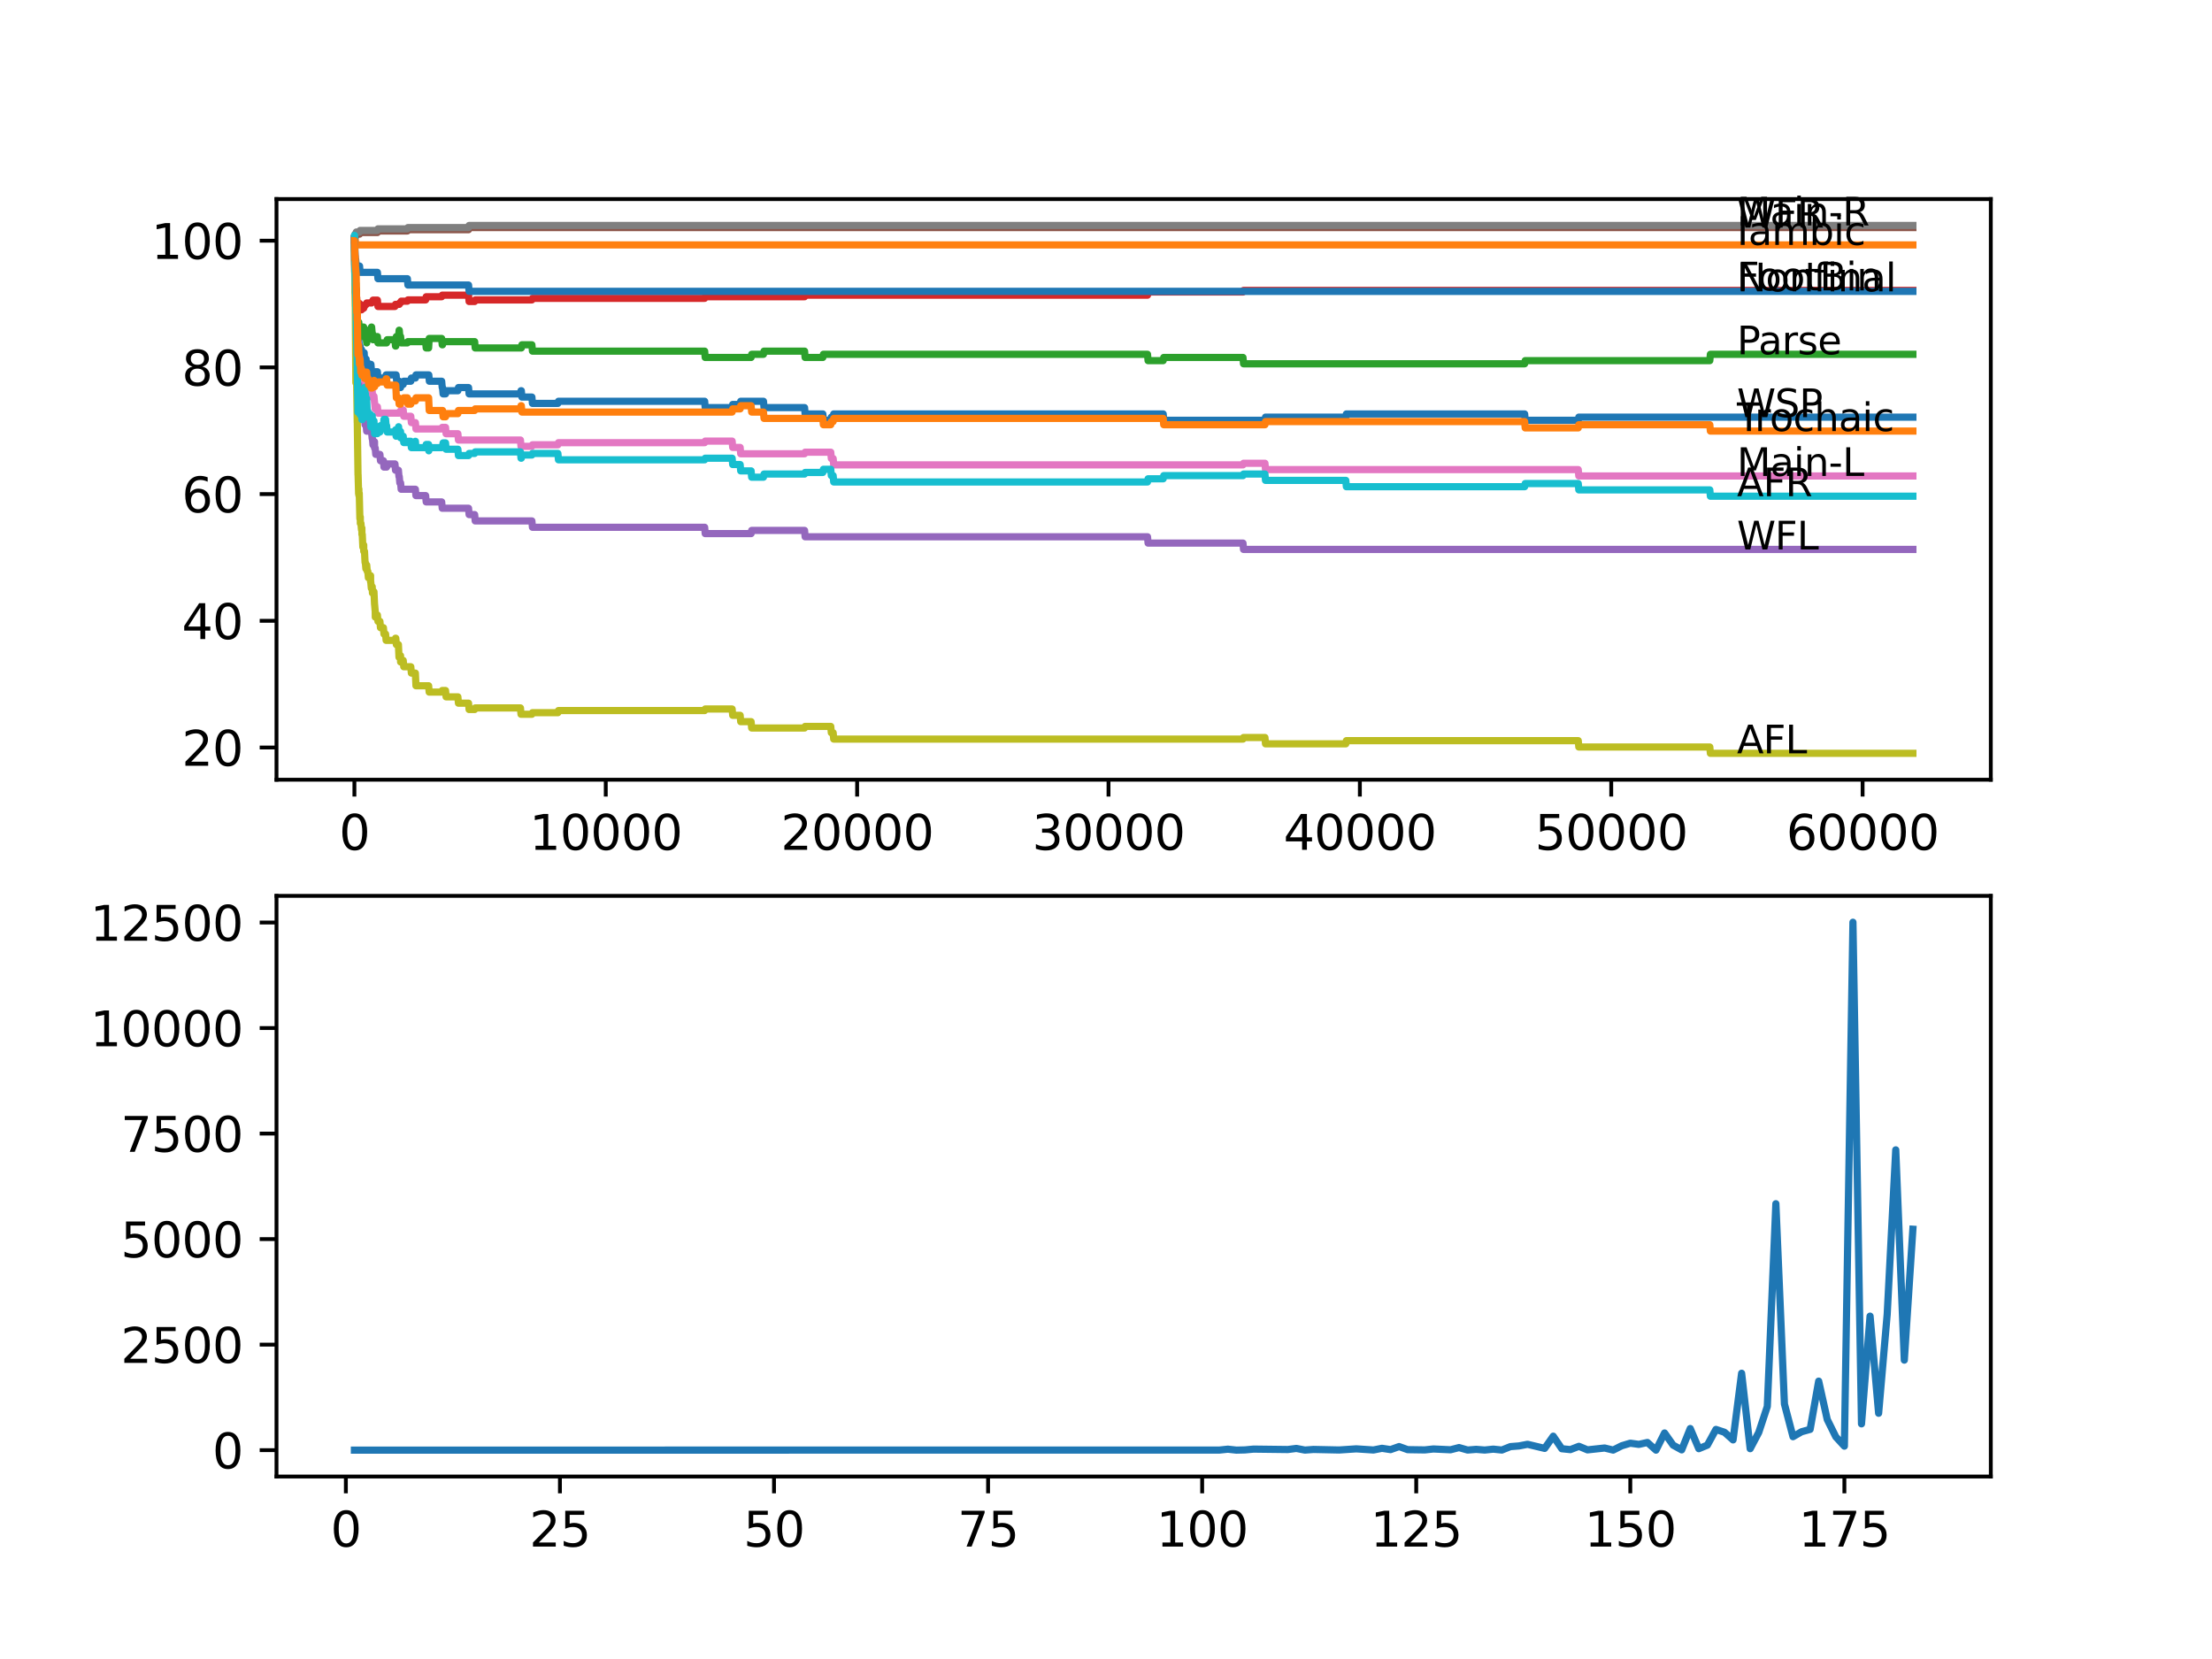 <?xml version="1.0" encoding="utf-8" standalone="no"?>
<!DOCTYPE svg PUBLIC "-//W3C//DTD SVG 1.1//EN"
  "http://www.w3.org/Graphics/SVG/1.1/DTD/svg11.dtd">
<svg xmlns:xlink="http://www.w3.org/1999/xlink" width="460.8pt" height="345.6pt" viewBox="0 0 460.8 345.6" xmlns="http://www.w3.org/2000/svg" version="1.1">
 <defs>
  <style type="text/css">*{stroke-linejoin: round; stroke-linecap: butt}</style>
 </defs>
 <g id="figure_1">
  <g id="patch_1">
   <path d="M 0 345.6 
L 460.8 345.6 
L 460.8 0 
L 0 0 
z
" style="fill: #ffffff"/>
  </g>
  <g id="axes_1">
   <g id="patch_2">
    <path d="M 57.6 162.432 
L 414.72 162.432 
L 414.72 41.472 
L 57.6 41.472 
z
" style="fill: #ffffff"/>
   </g>
   <g id="matplotlib.axis_1">
    <g id="xtick_1">
     <g id="line2d_1">
      <defs>
       <path id="m2f9d6c1539" d="M 0 0 
L 0 3.5 
" style="stroke: #000000; stroke-width: 0.8"/>
      </defs>
      <g>
       <use xlink:href="#m2f9d6c1539" x="73.827" y="162.432" style="stroke: #000000; stroke-width: 0.8"/>
      </g>
     </g>
     <g id="text_1">
      <!-- 0 -->
      <g transform="translate(70.646 177.03)scale(0.1 -0.1)">
       <defs>
        <path id="DejaVuSans-30" d="M 2034 4250 
Q 1547 4250 1301 3770 
Q 1056 3291 1056 2328 
Q 1056 1369 1301 889 
Q 1547 409 2034 409 
Q 2525 409 2770 889 
Q 3016 1369 3016 2328 
Q 3016 3291 2770 3770 
Q 2525 4250 2034 4250 
z
M 2034 4750 
Q 2819 4750 3233 4129 
Q 3647 3509 3647 2328 
Q 3647 1150 3233 529 
Q 2819 -91 2034 -91 
Q 1250 -91 836 529 
Q 422 1150 422 2328 
Q 422 3509 836 4129 
Q 1250 4750 2034 4750 
z
" transform="scale(0.016)"/>
       </defs>
       <use xlink:href="#DejaVuSans-30"/>
      </g>
     </g>
    </g>
    <g id="xtick_2">
     <g id="line2d_2">
      <g>
       <use xlink:href="#m2f9d6c1539" x="126.192" y="162.432" style="stroke: #000000; stroke-width: 0.8"/>
      </g>
     </g>
     <g id="text_2">
      <!-- 10000 -->
      <g transform="translate(110.286 177.03)scale(0.1 -0.1)">
       <defs>
        <path id="DejaVuSans-31" d="M 794 531 
L 1825 531 
L 1825 4091 
L 703 3866 
L 703 4441 
L 1819 4666 
L 2450 4666 
L 2450 531 
L 3481 531 
L 3481 0 
L 794 0 
L 794 531 
z
" transform="scale(0.016)"/>
       </defs>
       <use xlink:href="#DejaVuSans-31"/>
       <use xlink:href="#DejaVuSans-30" x="63.623"/>
       <use xlink:href="#DejaVuSans-30" x="127.246"/>
       <use xlink:href="#DejaVuSans-30" x="190.869"/>
       <use xlink:href="#DejaVuSans-30" x="254.492"/>
      </g>
     </g>
    </g>
    <g id="xtick_3">
     <g id="line2d_3">
      <g>
       <use xlink:href="#m2f9d6c1539" x="178.556" y="162.432" style="stroke: #000000; stroke-width: 0.8"/>
      </g>
     </g>
     <g id="text_3">
      <!-- 20000 -->
      <g transform="translate(162.65 177.03)scale(0.1 -0.1)">
       <defs>
        <path id="DejaVuSans-32" d="M 1228 531 
L 3431 531 
L 3431 0 
L 469 0 
L 469 531 
Q 828 903 1448 1529 
Q 2069 2156 2228 2338 
Q 2531 2678 2651 2914 
Q 2772 3150 2772 3378 
Q 2772 3750 2511 3984 
Q 2250 4219 1831 4219 
Q 1534 4219 1204 4116 
Q 875 4013 500 3803 
L 500 4441 
Q 881 4594 1212 4672 
Q 1544 4750 1819 4750 
Q 2544 4750 2975 4387 
Q 3406 4025 3406 3419 
Q 3406 3131 3298 2873 
Q 3191 2616 2906 2266 
Q 2828 2175 2409 1742 
Q 1991 1309 1228 531 
z
" transform="scale(0.016)"/>
       </defs>
       <use xlink:href="#DejaVuSans-32"/>
       <use xlink:href="#DejaVuSans-30" x="63.623"/>
       <use xlink:href="#DejaVuSans-30" x="127.246"/>
       <use xlink:href="#DejaVuSans-30" x="190.869"/>
       <use xlink:href="#DejaVuSans-30" x="254.492"/>
      </g>
     </g>
    </g>
    <g id="xtick_4">
     <g id="line2d_4">
      <g>
       <use xlink:href="#m2f9d6c1539" x="230.921" y="162.432" style="stroke: #000000; stroke-width: 0.8"/>
      </g>
     </g>
     <g id="text_4">
      <!-- 30000 -->
      <g transform="translate(215.015 177.03)scale(0.1 -0.1)">
       <defs>
        <path id="DejaVuSans-33" d="M 2597 2516 
Q 3050 2419 3304 2112 
Q 3559 1806 3559 1356 
Q 3559 666 3084 287 
Q 2609 -91 1734 -91 
Q 1441 -91 1130 -33 
Q 819 25 488 141 
L 488 750 
Q 750 597 1062 519 
Q 1375 441 1716 441 
Q 2309 441 2620 675 
Q 2931 909 2931 1356 
Q 2931 1769 2642 2001 
Q 2353 2234 1838 2234 
L 1294 2234 
L 1294 2753 
L 1863 2753 
Q 2328 2753 2575 2939 
Q 2822 3125 2822 3475 
Q 2822 3834 2567 4026 
Q 2313 4219 1838 4219 
Q 1578 4219 1281 4162 
Q 984 4106 628 3988 
L 628 4550 
Q 988 4650 1302 4700 
Q 1616 4750 1894 4750 
Q 2613 4750 3031 4423 
Q 3450 4097 3450 3541 
Q 3450 3153 3228 2886 
Q 3006 2619 2597 2516 
z
" transform="scale(0.016)"/>
       </defs>
       <use xlink:href="#DejaVuSans-33"/>
       <use xlink:href="#DejaVuSans-30" x="63.623"/>
       <use xlink:href="#DejaVuSans-30" x="127.246"/>
       <use xlink:href="#DejaVuSans-30" x="190.869"/>
       <use xlink:href="#DejaVuSans-30" x="254.492"/>
      </g>
     </g>
    </g>
    <g id="xtick_5">
     <g id="line2d_5">
      <g>
       <use xlink:href="#m2f9d6c1539" x="283.285" y="162.432" style="stroke: #000000; stroke-width: 0.8"/>
      </g>
     </g>
     <g id="text_5">
      <!-- 40000 -->
      <g transform="translate(267.379 177.03)scale(0.1 -0.1)">
       <defs>
        <path id="DejaVuSans-34" d="M 2419 4116 
L 825 1625 
L 2419 1625 
L 2419 4116 
z
M 2253 4666 
L 3047 4666 
L 3047 1625 
L 3713 1625 
L 3713 1100 
L 3047 1100 
L 3047 0 
L 2419 0 
L 2419 1100 
L 313 1100 
L 313 1709 
L 2253 4666 
z
" transform="scale(0.016)"/>
       </defs>
       <use xlink:href="#DejaVuSans-34"/>
       <use xlink:href="#DejaVuSans-30" x="63.623"/>
       <use xlink:href="#DejaVuSans-30" x="127.246"/>
       <use xlink:href="#DejaVuSans-30" x="190.869"/>
       <use xlink:href="#DejaVuSans-30" x="254.492"/>
      </g>
     </g>
    </g>
    <g id="xtick_6">
     <g id="line2d_6">
      <g>
       <use xlink:href="#m2f9d6c1539" x="335.65" y="162.432" style="stroke: #000000; stroke-width: 0.8"/>
      </g>
     </g>
     <g id="text_6">
      <!-- 50000 -->
      <g transform="translate(319.744 177.03)scale(0.1 -0.1)">
       <defs>
        <path id="DejaVuSans-35" d="M 691 4666 
L 3169 4666 
L 3169 4134 
L 1269 4134 
L 1269 2991 
Q 1406 3038 1543 3061 
Q 1681 3084 1819 3084 
Q 2600 3084 3056 2656 
Q 3513 2228 3513 1497 
Q 3513 744 3044 326 
Q 2575 -91 1722 -91 
Q 1428 -91 1123 -41 
Q 819 9 494 109 
L 494 744 
Q 775 591 1075 516 
Q 1375 441 1709 441 
Q 2250 441 2565 725 
Q 2881 1009 2881 1497 
Q 2881 1984 2565 2268 
Q 2250 2553 1709 2553 
Q 1456 2553 1204 2497 
Q 953 2441 691 2322 
L 691 4666 
z
" transform="scale(0.016)"/>
       </defs>
       <use xlink:href="#DejaVuSans-35"/>
       <use xlink:href="#DejaVuSans-30" x="63.623"/>
       <use xlink:href="#DejaVuSans-30" x="127.246"/>
       <use xlink:href="#DejaVuSans-30" x="190.869"/>
       <use xlink:href="#DejaVuSans-30" x="254.492"/>
      </g>
     </g>
    </g>
    <g id="xtick_7">
     <g id="line2d_7">
      <g>
       <use xlink:href="#m2f9d6c1539" x="388.014" y="162.432" style="stroke: #000000; stroke-width: 0.8"/>
      </g>
     </g>
     <g id="text_7">
      <!-- 60000 -->
      <g transform="translate(372.108 177.03)scale(0.1 -0.1)">
       <defs>
        <path id="DejaVuSans-36" d="M 2113 2584 
Q 1688 2584 1439 2293 
Q 1191 2003 1191 1497 
Q 1191 994 1439 701 
Q 1688 409 2113 409 
Q 2538 409 2786 701 
Q 3034 994 3034 1497 
Q 3034 2003 2786 2293 
Q 2538 2584 2113 2584 
z
M 3366 4563 
L 3366 3988 
Q 3128 4100 2886 4159 
Q 2644 4219 2406 4219 
Q 1781 4219 1451 3797 
Q 1122 3375 1075 2522 
Q 1259 2794 1537 2939 
Q 1816 3084 2150 3084 
Q 2853 3084 3261 2657 
Q 3669 2231 3669 1497 
Q 3669 778 3244 343 
Q 2819 -91 2113 -91 
Q 1303 -91 875 529 
Q 447 1150 447 2328 
Q 447 3434 972 4092 
Q 1497 4750 2381 4750 
Q 2619 4750 2861 4703 
Q 3103 4656 3366 4563 
z
" transform="scale(0.016)"/>
       </defs>
       <use xlink:href="#DejaVuSans-36"/>
       <use xlink:href="#DejaVuSans-30" x="63.623"/>
       <use xlink:href="#DejaVuSans-30" x="127.246"/>
       <use xlink:href="#DejaVuSans-30" x="190.869"/>
       <use xlink:href="#DejaVuSans-30" x="254.492"/>
      </g>
     </g>
    </g>
   </g>
   <g id="matplotlib.axis_2">
    <g id="ytick_1">
     <g id="line2d_8">
      <defs>
       <path id="m71dd522312" d="M 0 0 
L -3.5 0 
" style="stroke: #000000; stroke-width: 0.8"/>
      </defs>
      <g>
       <use xlink:href="#m71dd522312" x="57.6" y="155.724" style="stroke: #000000; stroke-width: 0.8"/>
      </g>
     </g>
     <g id="text_8">
      <!-- 20 -->
      <g transform="translate(37.875 159.523)scale(0.1 -0.1)">
       <use xlink:href="#DejaVuSans-32"/>
       <use xlink:href="#DejaVuSans-30" x="63.623"/>
      </g>
     </g>
    </g>
    <g id="ytick_2">
     <g id="line2d_9">
      <g>
       <use xlink:href="#m71dd522312" x="57.6" y="129.327" style="stroke: #000000; stroke-width: 0.8"/>
      </g>
     </g>
     <g id="text_9">
      <!-- 40 -->
      <g transform="translate(37.875 133.127)scale(0.1 -0.1)">
       <use xlink:href="#DejaVuSans-34"/>
       <use xlink:href="#DejaVuSans-30" x="63.623"/>
      </g>
     </g>
    </g>
    <g id="ytick_3">
     <g id="line2d_10">
      <g>
       <use xlink:href="#m71dd522312" x="57.6" y="102.931" style="stroke: #000000; stroke-width: 0.8"/>
      </g>
     </g>
     <g id="text_10">
      <!-- 60 -->
      <g transform="translate(37.875 106.73)scale(0.1 -0.1)">
       <use xlink:href="#DejaVuSans-36"/>
       <use xlink:href="#DejaVuSans-30" x="63.623"/>
      </g>
     </g>
    </g>
    <g id="ytick_4">
     <g id="line2d_11">
      <g>
       <use xlink:href="#m71dd522312" x="57.6" y="76.534" style="stroke: #000000; stroke-width: 0.8"/>
      </g>
     </g>
     <g id="text_11">
      <!-- 80 -->
      <g transform="translate(37.875 80.334)scale(0.1 -0.1)">
       <defs>
        <path id="DejaVuSans-38" d="M 2034 2216 
Q 1584 2216 1326 1975 
Q 1069 1734 1069 1313 
Q 1069 891 1326 650 
Q 1584 409 2034 409 
Q 2484 409 2743 651 
Q 3003 894 3003 1313 
Q 3003 1734 2745 1975 
Q 2488 2216 2034 2216 
z
M 1403 2484 
Q 997 2584 770 2862 
Q 544 3141 544 3541 
Q 544 4100 942 4425 
Q 1341 4750 2034 4750 
Q 2731 4750 3128 4425 
Q 3525 4100 3525 3541 
Q 3525 3141 3298 2862 
Q 3072 2584 2669 2484 
Q 3125 2378 3379 2068 
Q 3634 1759 3634 1313 
Q 3634 634 3220 271 
Q 2806 -91 2034 -91 
Q 1263 -91 848 271 
Q 434 634 434 1313 
Q 434 1759 690 2068 
Q 947 2378 1403 2484 
z
M 1172 3481 
Q 1172 3119 1398 2916 
Q 1625 2713 2034 2713 
Q 2441 2713 2670 2916 
Q 2900 3119 2900 3481 
Q 2900 3844 2670 4047 
Q 2441 4250 2034 4250 
Q 1625 4250 1398 4047 
Q 1172 3844 1172 3481 
z
" transform="scale(0.016)"/>
       </defs>
       <use xlink:href="#DejaVuSans-38"/>
       <use xlink:href="#DejaVuSans-30" x="63.623"/>
      </g>
     </g>
    </g>
    <g id="ytick_5">
     <g id="line2d_12">
      <g>
       <use xlink:href="#m71dd522312" x="57.6" y="50.138" style="stroke: #000000; stroke-width: 0.8"/>
      </g>
     </g>
     <g id="text_12">
      <!-- 100 -->
      <g transform="translate(31.512 53.937)scale(0.1 -0.1)">
       <use xlink:href="#DejaVuSans-31"/>
       <use xlink:href="#DejaVuSans-30" x="63.623"/>
       <use xlink:href="#DejaVuSans-30" x="127.246"/>
      </g>
     </g>
    </g>
   </g>
   <g id="line2d_13">
    <path d="M 73.833 50.138 
L 73.838 50.138 
L 73.869 49.214 
L 73.901 51.854 
L 73.911 51.854 
L 73.927 51.854 
L 73.932 51.194 
L 73.974 57.353 
L 73.995 56.693 
L 74.006 56.693 
L 74.115 60.872 
L 74.126 59.992 
L 74.147 59.992 
L 74.283 68.351 
L 74.288 67.691 
L 74.314 67.691 
L 74.398 72.091 
L 74.44 71.827 
L 74.445 71.827 
L 74.466 73.147 
L 74.555 72.487 
L 74.681 70.507 
L 74.744 70.507 
L 74.864 73.147 
L 74.89 73.147 
L 75.006 72.157 
L 75.021 72.157 
L 75.137 73.477 
L 75.189 73.477 
L 75.304 72.817 
L 75.309 72.817 
L 75.388 74.137 
L 75.419 73.477 
L 75.859 73.477 
L 75.98 76.116 
L 75.995 76.116 
L 76.116 74.797 
L 76.268 74.797 
L 76.372 76.116 
L 76.378 75.676 
L 76.692 75.676 
L 76.807 76.996 
L 77.137 76.996 
L 77.257 75.896 
L 77.268 75.896 
L 77.383 77.216 
L 77.414 77.216 
L 77.53 78.536 
L 77.54 78.536 
L 77.587 77.876 
L 77.592 79.196 
L 77.645 79.196 
L 77.907 79.196 
L 78.022 78.536 
L 78.038 78.536 
L 78.153 77.876 
L 78.179 77.876 
L 78.294 77.436 
L 78.619 77.436 
L 78.734 78.756 
L 80.321 78.756 
L 80.436 78.096 
L 82.52 78.096 
L 82.635 79.416 
L 83.175 79.416 
L 83.29 80.736 
L 83.442 80.736 
L 83.557 80.076 
L 83.997 80.076 
L 84.112 79.416 
L 85.578 79.416 
L 85.693 78.756 
L 86.536 78.756 
L 86.652 78.096 
L 89.327 78.096 
L 89.443 79.416 
L 92.008 79.416 
L 92.124 80.736 
L 92.192 80.736 
L 92.307 82.056 
L 92.815 82.056 
L 92.93 81.396 
L 95.386 81.396 
L 95.501 80.736 
L 97.606 80.736 
L 97.721 82.056 
L 108.419 82.056 
L 108.535 81.396 
L 108.603 81.396 
L 108.718 82.716 
L 110.802 82.716 
L 110.917 84.035 
L 116.222 84.035 
L 116.337 83.595 
L 146.792 83.595 
L 146.907 84.915 
L 152.516 84.915 
L 152.631 84.255 
L 154.186 84.255 
L 154.301 83.595 
L 159.045 83.595 
L 159.161 84.915 
L 167.607 84.915 
L 167.722 86.235 
L 171.409 86.235 
L 171.524 87.555 
L 173.063 87.555 
L 173.179 86.895 
L 173.561 86.895 
L 173.676 86.235 
L 242.31 86.235 
L 242.425 87.555 
L 263.513 87.555 
L 263.628 86.895 
L 280.358 86.895 
L 280.473 86.235 
L 317.61 86.235 
L 317.726 87.555 
L 328.78 87.555 
L 328.895 86.895 
L 398.487 86.895 
L 398.487 86.895 
" clip-path="url(#p1c33111d87)" style="fill: none; stroke: #1f77b4; stroke-width: 1.5; stroke-linecap: square"/>
   </g>
   <g id="line2d_14">
    <path d="M 73.833 50.138 
L 73.843 49.478 
L 73.854 52.118 
L 73.943 49.698 
L 73.985 49.698 
L 74.1 51.018 
L 398.487 51.018 
L 398.487 51.018 
" clip-path="url(#p1c33111d87)" style="fill: none; stroke: #ff7f0e; stroke-width: 1.5; stroke-linecap: square"/>
   </g>
   <g id="line2d_15">
    <path d="M 73.833 50.138 
L 73.985 60.872 
L 74.063 58.189 
L 74.095 59.904 
L 74.131 59.025 
L 74.236 67.669 
L 74.273 66.35 
L 74.32 69.209 
L 74.335 69.209 
L 74.351 68.109 
L 74.362 70.749 
L 74.435 70.045 
L 74.477 71.761 
L 74.519 68.461 
L 74.54 68.461 
L 74.545 68.461 
L 74.66 67.142 
L 74.744 67.142 
L 74.864 70.441 
L 74.98 69.121 
L 75.021 69.121 
L 75.137 68.131 
L 75.76 68.131 
L 75.859 69.451 
L 75.87 68.791 
L 75.974 68.791 
L 76.09 70.111 
L 76.268 70.111 
L 76.383 71.431 
L 76.393 71.431 
L 76.509 70.111 
L 76.624 70.111 
L 76.744 68.791 
L 77.268 68.791 
L 77.383 68.131 
L 77.414 68.131 
L 77.53 69.451 
L 77.587 69.451 
L 77.702 70.771 
L 77.922 70.771 
L 78.038 70.111 
L 78.619 70.111 
L 78.734 71.431 
L 80.541 71.431 
L 80.656 70.771 
L 82.274 70.771 
L 82.389 72.091 
L 82.452 72.091 
L 82.567 70.111 
L 83.033 70.111 
L 83.148 68.791 
L 83.175 68.791 
L 83.29 70.111 
L 83.452 70.111 
L 83.567 71.431 
L 84.861 71.431 
L 84.976 71.167 
L 88.668 71.167 
L 88.783 72.487 
L 89.291 72.487 
L 89.406 70.507 
L 92.008 70.507 
L 92.124 71.827 
L 92.192 71.827 
L 92.307 71.167 
L 98.879 71.167 
L 98.994 72.487 
L 108.603 72.487 
L 108.718 71.827 
L 110.802 71.827 
L 110.917 73.147 
L 146.792 73.147 
L 146.907 74.467 
L 156.469 74.467 
L 156.584 73.807 
L 159.045 73.807 
L 159.161 73.147 
L 167.607 73.147 
L 167.722 74.467 
L 171.409 74.467 
L 171.524 73.807 
L 239.048 73.807 
L 239.163 75.127 
L 242.31 75.127 
L 242.425 74.467 
L 258.936 74.467 
L 259.051 75.786 
L 317.61 75.786 
L 317.726 75.127 
L 356.187 75.127 
L 356.302 73.807 
L 398.487 73.807 
L 398.487 73.807 
" clip-path="url(#p1c33111d87)" style="fill: none; stroke: #2ca02c; stroke-width: 1.5; stroke-linecap: square"/>
   </g>
   <g id="line2d_16">
    <path d="M 73.833 49.698 
L 73.843 49.698 
L 73.911 56.737 
L 73.974 55.857 
L 73.99 54.977 
L 74.026 58.497 
L 74.042 58.057 
L 74.136 63.908 
L 74.168 63.028 
L 74.252 60.454 
L 74.205 63.204 
L 74.283 62.654 
L 74.299 62.654 
L 74.314 61.994 
L 74.351 65.954 
L 74.388 64.964 
L 74.393 64.964 
L 74.43 64.37 
L 74.435 65.69 
L 74.508 64.656 
L 74.707 64.656 
L 74.838 63.226 
L 74.901 63.226 
L 75.016 64.546 
L 75.309 64.546 
L 75.425 64.216 
L 75.76 64.216 
L 75.875 63.776 
L 75.974 63.776 
L 76.09 63.446 
L 76.268 63.446 
L 76.383 63.116 
L 77.414 63.116 
L 77.53 62.786 
L 77.587 62.786 
L 77.702 62.522 
L 78.619 62.522 
L 78.734 63.842 
L 82.274 63.842 
L 82.389 63.402 
L 83.175 63.402 
L 83.29 63.072 
L 83.452 63.072 
L 83.567 62.742 
L 84.861 62.742 
L 84.976 62.478 
L 88.668 62.478 
L 88.783 61.818 
L 92.008 61.818 
L 92.124 61.488 
L 97.606 61.488 
L 97.721 62.808 
L 98.879 62.808 
L 98.994 62.478 
L 110.802 62.478 
L 110.917 62.148 
L 146.792 62.148 
L 146.907 61.818 
L 167.607 61.818 
L 167.722 61.488 
L 239.048 61.488 
L 239.163 60.828 
L 258.936 60.828 
L 259.051 60.498 
L 398.487 60.498 
L 398.487 60.498 
" clip-path="url(#p1c33111d87)" style="fill: none; stroke: #d62728; stroke-width: 1.5; stroke-linecap: square"/>
   </g>
   <g id="line2d_17">
    <path d="M 73.833 50.138 
L 73.958 53.833 
L 73.969 53.393 
L 74.011 56.693 
L 74.032 56.693 
L 74.168 64.172 
L 74.184 64.172 
L 74.309 68.021 
L 74.314 68.021 
L 74.44 72.597 
L 74.451 72.597 
L 74.561 71.013 
L 74.566 72.333 
L 74.576 72.333 
L 74.697 74.973 
L 74.744 74.973 
L 74.875 80.912 
L 75.027 80.912 
L 75.058 80.582 
L 75.063 81.902 
L 75.121 81.902 
L 75.466 81.902 
L 75.587 84.541 
L 75.77 84.541 
L 75.885 85.861 
L 75.933 85.861 
L 76.053 88.501 
L 76.268 88.501 
L 76.383 89.821 
L 76.624 89.821 
L 76.739 89.161 
L 77.137 89.161 
L 77.236 88.721 
L 77.352 90.041 
L 77.414 90.041 
L 77.53 91.36 
L 77.587 91.36 
L 77.702 92.68 
L 77.922 92.68 
L 78.022 92.02 
L 78.027 93.34 
L 78.163 93.34 
L 78.278 94.66 
L 79.142 94.66 
L 79.258 95.98 
L 79.87 95.98 
L 79.986 97.3 
L 80.541 97.3 
L 80.656 96.64 
L 82.274 96.64 
L 82.389 97.96 
L 82.997 97.96 
L 83.112 99.279 
L 83.175 99.279 
L 83.29 100.599 
L 83.452 100.599 
L 83.567 101.919 
L 86.531 101.919 
L 86.646 103.239 
L 88.668 103.239 
L 88.783 104.559 
L 92.008 104.559 
L 92.124 105.878 
L 97.606 105.878 
L 97.721 107.198 
L 98.879 107.198 
L 98.994 108.518 
L 110.802 108.518 
L 110.917 109.838 
L 146.792 109.838 
L 146.907 111.158 
L 156.469 111.158 
L 156.584 110.498 
L 167.607 110.498 
L 167.722 111.818 
L 239.048 111.818 
L 239.163 113.138 
L 258.936 113.138 
L 259.051 114.457 
L 398.487 114.457 
L 398.487 114.457 
" clip-path="url(#p1c33111d87)" style="fill: none; stroke: #9467bd; stroke-width: 1.5; stroke-linecap: square"/>
   </g>
   <g id="line2d_18">
    <path d="M 73.833 50.138 
L 73.838 50.138 
L 73.964 49.214 
L 74.105 49.214 
L 74.22 48.774 
L 74.901 48.774 
L 75.016 48.444 
L 78.619 48.444 
L 78.734 48.114 
L 84.861 48.114 
L 84.976 47.85 
L 97.606 47.85 
L 97.721 47.41 
L 398.487 47.41 
L 398.487 47.41 
" clip-path="url(#p1c33111d87)" style="fill: none; stroke: #8c564b; stroke-width: 1.5; stroke-linecap: square"/>
   </g>
   <g id="line2d_19">
    <path d="M 73.833 51.458 
L 73.838 51.458 
L 73.979 60.036 
L 74.016 60.036 
L 74.142 64.788 
L 74.147 64.788 
L 74.205 65.404 
L 74.252 64.084 
L 74.383 70.243 
L 74.43 69.319 
L 74.472 71.365 
L 74.555 71.365 
L 74.681 75.324 
L 74.707 75.324 
L 74.833 74.335 
L 74.89 74.335 
L 75.011 76.974 
L 75.027 76.974 
L 75.142 76.644 
L 75.189 76.644 
L 75.304 77.964 
L 75.309 77.964 
L 75.388 77.634 
L 75.393 78.954 
L 75.404 78.954 
L 75.974 78.954 
L 76.09 78.624 
L 76.105 78.624 
L 76.221 79.944 
L 76.268 79.944 
L 76.388 79.174 
L 76.624 79.174 
L 76.739 80.494 
L 77.2 80.494 
L 77.315 81.814 
L 77.414 81.814 
L 77.53 81.484 
L 77.54 81.484 
L 77.587 82.804 
L 77.655 82.54 
L 77.907 82.54 
L 78.022 83.859 
L 78.038 83.859 
L 78.153 85.179 
L 78.179 85.179 
L 78.294 84.739 
L 78.619 84.739 
L 78.734 86.059 
L 83.175 86.059 
L 83.29 85.729 
L 83.452 85.729 
L 83.567 85.399 
L 83.997 85.399 
L 84.112 86.719 
L 85.578 86.719 
L 85.693 88.039 
L 86.536 88.039 
L 86.652 89.359 
L 92.008 89.359 
L 92.124 89.029 
L 92.815 89.029 
L 92.93 90.349 
L 95.386 90.349 
L 95.501 91.668 
L 108.419 91.668 
L 108.535 92.988 
L 110.802 92.988 
L 110.917 92.658 
L 116.222 92.658 
L 116.337 92.218 
L 146.792 92.218 
L 146.907 91.888 
L 152.516 91.888 
L 152.631 93.208 
L 154.186 93.208 
L 154.301 94.528 
L 167.607 94.528 
L 167.722 94.198 
L 173.063 94.198 
L 173.179 95.518 
L 173.561 95.518 
L 173.676 96.838 
L 258.936 96.838 
L 259.051 96.508 
L 263.513 96.508 
L 263.628 97.828 
L 328.78 97.828 
L 328.895 99.147 
L 398.487 99.147 
L 398.487 99.147 
" clip-path="url(#p1c33111d87)" style="fill: none; stroke: #e377c2; stroke-width: 1.5; stroke-linecap: square"/>
   </g>
   <g id="line2d_20">
    <path d="M 73.833 49.698 
L 73.838 49.698 
L 73.964 48.774 
L 74.105 48.774 
L 74.22 48.334 
L 74.901 48.334 
L 75.016 48.004 
L 78.619 48.004 
L 78.734 47.674 
L 84.861 47.674 
L 84.976 47.41 
L 97.606 47.41 
L 97.721 46.97 
L 398.487 46.97 
L 398.487 46.97 
" clip-path="url(#p1c33111d87)" style="fill: none; stroke: #7f7f7f; stroke-width: 1.5; stroke-linecap: square"/>
   </g>
   <g id="line2d_21">
    <path d="M 73.833 51.458 
L 73.838 51.458 
L 73.995 63.776 
L 74.006 63.776 
L 74.011 63.336 
L 74.047 69.275 
L 74.136 79.746 
L 74.189 77.546 
L 74.194 77.546 
L 74.252 75.522 
L 74.205 78.602 
L 74.273 78.162 
L 74.419 88.061 
L 74.43 88.061 
L 74.582 98.905 
L 74.597 98.905 
L 74.707 102.865 
L 74.718 102.535 
L 74.744 102.535 
L 74.76 101.875 
L 74.765 103.195 
L 74.838 102.755 
L 74.969 108.034 
L 75.027 108.034 
L 75.058 107.704 
L 75.063 109.024 
L 75.121 109.024 
L 75.189 109.024 
L 75.304 110.344 
L 75.309 110.344 
L 75.388 110.014 
L 75.393 111.334 
L 75.404 111.334 
L 75.466 111.334 
L 75.587 113.973 
L 75.76 113.973 
L 75.77 113.533 
L 75.775 114.853 
L 75.859 114.853 
L 75.933 114.853 
L 76.048 117.163 
L 76.105 117.163 
L 76.221 118.483 
L 76.268 118.483 
L 76.388 117.713 
L 76.393 117.713 
L 76.509 119.033 
L 76.624 119.033 
L 76.739 120.353 
L 77.137 120.353 
L 77.2 119.913 
L 77.205 121.232 
L 77.236 121.232 
L 77.352 122.552 
L 77.414 122.552 
L 77.53 122.222 
L 77.54 122.222 
L 77.587 123.542 
L 77.655 123.278 
L 77.907 123.278 
L 78.027 125.918 
L 78.038 125.918 
L 78.153 127.238 
L 78.163 127.238 
L 78.179 128.558 
L 78.273 128.118 
L 78.619 128.118 
L 78.734 129.437 
L 79.142 129.437 
L 79.258 130.757 
L 79.87 130.757 
L 79.986 132.077 
L 80.321 132.077 
L 80.436 133.397 
L 82.274 133.397 
L 82.389 132.957 
L 82.452 132.957 
L 82.567 134.277 
L 82.997 134.277 
L 83.117 136.916 
L 83.175 136.916 
L 83.29 136.586 
L 83.442 136.586 
L 83.452 137.906 
L 83.552 137.576 
L 83.997 137.576 
L 84.112 138.896 
L 85.578 138.896 
L 85.693 140.216 
L 86.531 140.216 
L 86.652 142.856 
L 89.291 142.856 
L 89.406 144.175 
L 92.008 144.175 
L 92.124 143.846 
L 92.815 143.846 
L 92.93 145.165 
L 95.386 145.165 
L 95.501 146.485 
L 97.606 146.485 
L 97.721 147.805 
L 98.879 147.805 
L 98.994 147.475 
L 108.419 147.475 
L 108.535 148.795 
L 110.802 148.795 
L 110.917 148.465 
L 116.222 148.465 
L 116.337 148.025 
L 146.792 148.025 
L 146.907 147.695 
L 152.516 147.695 
L 152.631 149.015 
L 154.186 149.015 
L 154.301 150.335 
L 156.469 150.335 
L 156.584 151.655 
L 167.607 151.655 
L 167.722 151.325 
L 173.063 151.325 
L 173.179 152.644 
L 173.561 152.644 
L 173.676 153.964 
L 258.936 153.964 
L 259.051 153.634 
L 263.513 153.634 
L 263.628 154.954 
L 280.358 154.954 
L 280.473 154.294 
L 328.78 154.294 
L 328.895 155.614 
L 356.187 155.614 
L 356.302 156.934 
L 398.487 156.934 
L 398.487 156.934 
" clip-path="url(#p1c33111d87)" style="fill: none; stroke: #bcbd22; stroke-width: 1.5; stroke-linecap: square"/>
   </g>
   <g id="line2d_22">
    <path d="M 73.833 49.698 
L 73.838 49.038 
L 73.896 55.087 
L 73.901 54.757 
L 73.906 54.757 
L 74.021 59.377 
L 73.99 54.537 
L 74.032 58.717 
L 74.042 56.957 
L 74.079 61.268 
L 74.115 60.388 
L 74.267 70.793 
L 74.273 70.793 
L 74.278 70.133 
L 74.351 74.093 
L 74.367 72.773 
L 74.377 72.773 
L 74.529 83.221 
L 74.545 83.221 
L 74.561 85.861 
L 74.602 81.902 
L 74.655 83.221 
L 74.665 83.221 
L 74.707 84.541 
L 74.765 82.232 
L 74.775 83.551 
L 74.812 83.551 
L 74.864 81.792 
L 74.896 84.431 
L 74.901 84.431 
L 75.016 85.751 
L 75.021 85.751 
L 75.032 86.411 
L 75.137 85.091 
L 75.189 85.091 
L 75.304 86.411 
L 75.309 86.411 
L 75.388 86.081 
L 75.393 87.401 
L 75.404 87.401 
L 75.466 87.401 
L 75.587 84.761 
L 75.76 84.761 
L 75.896 82.342 
L 75.933 82.342 
L 75.995 80.692 
L 76.043 82.012 
L 76.105 82.012 
L 76.221 83.331 
L 76.268 83.331 
L 76.372 83.001 
L 76.493 85.641 
L 76.624 85.641 
L 76.692 86.961 
L 76.734 86.301 
L 77.137 86.301 
L 77.236 88.941 
L 77.252 87.621 
L 77.268 87.621 
L 77.383 86.961 
L 77.414 86.961 
L 77.53 86.631 
L 77.54 86.631 
L 77.587 87.951 
L 77.655 87.687 
L 77.907 87.687 
L 78.022 90.327 
L 78.038 89.007 
L 78.132 90.327 
L 78.163 90.327 
L 78.179 89.007 
L 78.273 90.327 
L 78.619 90.327 
L 78.734 89.997 
L 79.142 89.997 
L 79.258 88.677 
L 79.87 88.677 
L 79.986 87.357 
L 80.321 87.357 
L 80.436 88.677 
L 80.541 88.677 
L 80.656 89.997 
L 82.274 89.997 
L 82.389 89.557 
L 82.452 89.557 
L 82.52 90.876 
L 82.562 90.217 
L 82.997 90.217 
L 83.033 88.897 
L 83.106 90.217 
L 83.175 90.217 
L 83.29 89.887 
L 83.442 89.887 
L 83.452 91.206 
L 83.552 90.876 
L 83.997 90.876 
L 84.112 92.196 
L 84.861 92.196 
L 84.976 91.932 
L 85.578 91.932 
L 85.693 93.252 
L 86.531 93.252 
L 86.536 91.932 
L 86.641 93.252 
L 88.668 93.252 
L 88.783 92.592 
L 89.291 92.592 
L 89.327 93.912 
L 89.401 93.252 
L 92.008 93.252 
L 92.124 92.922 
L 92.192 92.922 
L 92.307 92.262 
L 92.815 92.262 
L 92.93 93.582 
L 95.386 93.582 
L 95.501 94.902 
L 97.606 94.902 
L 97.721 94.462 
L 98.879 94.462 
L 98.994 94.132 
L 108.419 94.132 
L 108.535 95.452 
L 108.603 95.452 
L 108.718 94.792 
L 110.802 94.792 
L 110.917 94.462 
L 116.222 94.462 
L 116.337 95.782 
L 146.792 95.782 
L 146.907 95.452 
L 152.516 95.452 
L 152.631 96.772 
L 154.186 96.772 
L 154.301 98.092 
L 156.469 98.092 
L 156.584 99.411 
L 159.045 99.411 
L 159.161 98.751 
L 167.607 98.751 
L 167.722 98.421 
L 171.409 98.421 
L 171.524 97.762 
L 173.063 97.762 
L 173.179 99.081 
L 173.561 99.081 
L 173.676 100.401 
L 239.048 100.401 
L 239.163 99.741 
L 242.31 99.741 
L 242.425 99.081 
L 258.936 99.081 
L 259.051 98.751 
L 263.513 98.751 
L 263.628 100.071 
L 280.358 100.071 
L 280.473 101.391 
L 317.61 101.391 
L 317.726 100.731 
L 328.78 100.731 
L 328.895 102.051 
L 356.187 102.051 
L 356.302 103.371 
L 398.487 103.371 
L 398.487 103.371 
" clip-path="url(#p1c33111d87)" style="fill: none; stroke: #17becf; stroke-width: 1.5; stroke-linecap: square"/>
   </g>
   <g id="line2d_23">
    <path d="M 73.833 50.138 
L 73.838 50.138 
L 73.964 54.097 
L 74.105 54.097 
L 74.22 55.417 
L 74.901 55.417 
L 75.016 56.737 
L 78.619 56.737 
L 78.734 58.057 
L 84.861 58.057 
L 84.976 59.377 
L 97.606 59.377 
L 97.721 60.696 
L 398.487 60.696 
L 398.487 60.696 
" clip-path="url(#p1c33111d87)" style="fill: none; stroke: #1f77b4; stroke-width: 1.5; stroke-linecap: square"/>
   </g>
   <g id="line2d_24">
    <path d="M 73.833 50.138 
L 73.848 50.138 
L 73.969 54.097 
L 74 53.437 
L 74.058 55.637 
L 74.063 55.637 
L 74.068 55.637 
L 74.184 56.957 
L 74.194 56.957 
L 74.314 65.096 
L 74.33 64.436 
L 74.335 64.436 
L 74.383 62.676 
L 74.403 66.636 
L 74.419 66.636 
L 74.43 66.636 
L 74.445 65.316 
L 74.513 71.255 
L 74.555 73.895 
L 74.629 73.235 
L 74.634 73.235 
L 74.707 71.915 
L 74.744 73.235 
L 74.765 73.235 
L 74.885 75.874 
L 74.89 75.874 
L 75.006 74.885 
L 75.021 74.885 
L 75.142 77.524 
L 75.189 77.524 
L 75.304 76.864 
L 75.309 76.864 
L 75.388 78.184 
L 75.419 77.524 
L 75.859 77.524 
L 75.974 78.844 
L 75.995 78.844 
L 76.116 77.524 
L 76.393 77.524 
L 76.509 78.844 
L 76.692 78.844 
L 76.807 80.164 
L 77.2 80.164 
L 77.268 79.504 
L 77.273 80.824 
L 77.304 80.824 
L 77.54 80.824 
L 77.655 79.9 
L 77.907 79.9 
L 77.922 79.24 
L 77.928 80.56 
L 78.011 80.56 
L 78.038 80.56 
L 78.153 79.9 
L 78.619 79.9 
L 78.734 79.57 
L 80.321 79.57 
L 80.436 78.91 
L 80.541 78.91 
L 80.656 80.23 
L 82.452 80.23 
L 82.572 82.869 
L 83.033 82.869 
L 83.148 84.189 
L 83.442 84.189 
L 83.557 83.529 
L 83.997 83.529 
L 84.112 82.869 
L 84.861 82.869 
L 84.976 84.189 
L 85.578 84.189 
L 85.693 83.529 
L 86.536 83.529 
L 86.652 82.869 
L 89.291 82.869 
L 89.411 85.509 
L 92.192 85.509 
L 92.307 86.829 
L 92.815 86.829 
L 92.93 86.169 
L 95.386 86.169 
L 95.501 85.509 
L 98.879 85.509 
L 98.994 85.179 
L 108.419 85.179 
L 108.535 84.519 
L 108.603 84.519 
L 108.718 85.839 
L 152.516 85.839 
L 152.631 85.179 
L 154.186 85.179 
L 154.301 84.519 
L 156.469 84.519 
L 156.584 85.839 
L 159.045 85.839 
L 159.161 87.159 
L 171.409 87.159 
L 171.524 88.479 
L 173.063 88.479 
L 173.179 87.819 
L 173.561 87.819 
L 173.676 87.159 
L 242.31 87.159 
L 242.425 88.479 
L 263.513 88.479 
L 263.628 87.819 
L 317.61 87.819 
L 317.726 89.139 
L 328.78 89.139 
L 328.895 88.479 
L 356.187 88.479 
L 356.302 89.799 
L 398.487 89.799 
L 398.487 89.799 
" clip-path="url(#p1c33111d87)" style="fill: none; stroke: #ff7f0e; stroke-width: 1.5; stroke-linecap: square"/>
   </g>
   <g id="patch_3">
    <path d="M 57.6 162.432 
L 57.6 41.472 
" style="fill: none; stroke: #000000; stroke-width: 0.8; stroke-linejoin: miter; stroke-linecap: square"/>
   </g>
   <g id="patch_4">
    <path d="M 414.72 162.432 
L 414.72 41.472 
" style="fill: none; stroke: #000000; stroke-width: 0.8; stroke-linejoin: miter; stroke-linecap: square"/>
   </g>
   <g id="patch_5">
    <path d="M 57.6 162.432 
L 414.72 162.432 
" style="fill: none; stroke: #000000; stroke-width: 0.8; stroke-linejoin: miter; stroke-linecap: square"/>
   </g>
   <g id="patch_6">
    <path d="M 57.6 41.472 
L 414.72 41.472 
" style="fill: none; stroke: #000000; stroke-width: 0.8; stroke-linejoin: miter; stroke-linecap: square"/>
   </g>
   <g id="text_13">
    <!-- WSP -->
    <g transform="translate(361.832 86.895)scale(0.08 -0.08)">
     <defs>
      <path id="DejaVuSans-57" d="M 213 4666 
L 850 4666 
L 1831 722 
L 2809 4666 
L 3519 4666 
L 4500 722 
L 5478 4666 
L 6119 4666 
L 4947 0 
L 4153 0 
L 3169 4050 
L 2175 0 
L 1381 0 
L 213 4666 
z
" transform="scale(0.016)"/>
      <path id="DejaVuSans-53" d="M 3425 4513 
L 3425 3897 
Q 3066 4069 2747 4153 
Q 2428 4238 2131 4238 
Q 1616 4238 1336 4038 
Q 1056 3838 1056 3469 
Q 1056 3159 1242 3001 
Q 1428 2844 1947 2747 
L 2328 2669 
Q 3034 2534 3370 2195 
Q 3706 1856 3706 1288 
Q 3706 609 3251 259 
Q 2797 -91 1919 -91 
Q 1588 -91 1214 -16 
Q 841 59 441 206 
L 441 856 
Q 825 641 1194 531 
Q 1563 422 1919 422 
Q 2459 422 2753 634 
Q 3047 847 3047 1241 
Q 3047 1584 2836 1778 
Q 2625 1972 2144 2069 
L 1759 2144 
Q 1053 2284 737 2584 
Q 422 2884 422 3419 
Q 422 4038 858 4394 
Q 1294 4750 2059 4750 
Q 2388 4750 2728 4690 
Q 3069 4631 3425 4513 
z
" transform="scale(0.016)"/>
      <path id="DejaVuSans-50" d="M 1259 4147 
L 1259 2394 
L 2053 2394 
Q 2494 2394 2734 2622 
Q 2975 2850 2975 3272 
Q 2975 3691 2734 3919 
Q 2494 4147 2053 4147 
L 1259 4147 
z
M 628 4666 
L 2053 4666 
Q 2838 4666 3239 4311 
Q 3641 3956 3641 3272 
Q 3641 2581 3239 2228 
Q 2838 1875 2053 1875 
L 1259 1875 
L 1259 0 
L 628 0 
L 628 4666 
z
" transform="scale(0.016)"/>
     </defs>
     <use xlink:href="#DejaVuSans-57"/>
     <use xlink:href="#DejaVuSans-53" x="98.877"/>
     <use xlink:href="#DejaVuSans-50" x="162.354"/>
    </g>
   </g>
   <g id="text_14">
    <!-- Iambic -->
    <g transform="translate(361.832 51.018)scale(0.08 -0.08)">
     <defs>
      <path id="DejaVuSans-49" d="M 628 4666 
L 1259 4666 
L 1259 0 
L 628 0 
L 628 4666 
z
" transform="scale(0.016)"/>
      <path id="DejaVuSans-61" d="M 2194 1759 
Q 1497 1759 1228 1600 
Q 959 1441 959 1056 
Q 959 750 1161 570 
Q 1363 391 1709 391 
Q 2188 391 2477 730 
Q 2766 1069 2766 1631 
L 2766 1759 
L 2194 1759 
z
M 3341 1997 
L 3341 0 
L 2766 0 
L 2766 531 
Q 2569 213 2275 61 
Q 1981 -91 1556 -91 
Q 1019 -91 701 211 
Q 384 513 384 1019 
Q 384 1609 779 1909 
Q 1175 2209 1959 2209 
L 2766 2209 
L 2766 2266 
Q 2766 2663 2505 2880 
Q 2244 3097 1772 3097 
Q 1472 3097 1187 3025 
Q 903 2953 641 2809 
L 641 3341 
Q 956 3463 1253 3523 
Q 1550 3584 1831 3584 
Q 2591 3584 2966 3190 
Q 3341 2797 3341 1997 
z
" transform="scale(0.016)"/>
      <path id="DejaVuSans-6d" d="M 3328 2828 
Q 3544 3216 3844 3400 
Q 4144 3584 4550 3584 
Q 5097 3584 5394 3201 
Q 5691 2819 5691 2113 
L 5691 0 
L 5113 0 
L 5113 2094 
Q 5113 2597 4934 2840 
Q 4756 3084 4391 3084 
Q 3944 3084 3684 2787 
Q 3425 2491 3425 1978 
L 3425 0 
L 2847 0 
L 2847 2094 
Q 2847 2600 2669 2842 
Q 2491 3084 2119 3084 
Q 1678 3084 1418 2786 
Q 1159 2488 1159 1978 
L 1159 0 
L 581 0 
L 581 3500 
L 1159 3500 
L 1159 2956 
Q 1356 3278 1631 3431 
Q 1906 3584 2284 3584 
Q 2666 3584 2933 3390 
Q 3200 3197 3328 2828 
z
" transform="scale(0.016)"/>
      <path id="DejaVuSans-62" d="M 3116 1747 
Q 3116 2381 2855 2742 
Q 2594 3103 2138 3103 
Q 1681 3103 1420 2742 
Q 1159 2381 1159 1747 
Q 1159 1113 1420 752 
Q 1681 391 2138 391 
Q 2594 391 2855 752 
Q 3116 1113 3116 1747 
z
M 1159 2969 
Q 1341 3281 1617 3432 
Q 1894 3584 2278 3584 
Q 2916 3584 3314 3078 
Q 3713 2572 3713 1747 
Q 3713 922 3314 415 
Q 2916 -91 2278 -91 
Q 1894 -91 1617 61 
Q 1341 213 1159 525 
L 1159 0 
L 581 0 
L 581 4863 
L 1159 4863 
L 1159 2969 
z
" transform="scale(0.016)"/>
      <path id="DejaVuSans-69" d="M 603 3500 
L 1178 3500 
L 1178 0 
L 603 0 
L 603 3500 
z
M 603 4863 
L 1178 4863 
L 1178 4134 
L 603 4134 
L 603 4863 
z
" transform="scale(0.016)"/>
      <path id="DejaVuSans-63" d="M 3122 3366 
L 3122 2828 
Q 2878 2963 2633 3030 
Q 2388 3097 2138 3097 
Q 1578 3097 1268 2742 
Q 959 2388 959 1747 
Q 959 1106 1268 751 
Q 1578 397 2138 397 
Q 2388 397 2633 464 
Q 2878 531 3122 666 
L 3122 134 
Q 2881 22 2623 -34 
Q 2366 -91 2075 -91 
Q 1284 -91 818 406 
Q 353 903 353 1747 
Q 353 2603 823 3093 
Q 1294 3584 2113 3584 
Q 2378 3584 2631 3529 
Q 2884 3475 3122 3366 
z
" transform="scale(0.016)"/>
     </defs>
     <use xlink:href="#DejaVuSans-49"/>
     <use xlink:href="#DejaVuSans-61" x="29.492"/>
     <use xlink:href="#DejaVuSans-6d" x="90.771"/>
     <use xlink:href="#DejaVuSans-62" x="188.184"/>
     <use xlink:href="#DejaVuSans-69" x="251.66"/>
     <use xlink:href="#DejaVuSans-63" x="279.443"/>
    </g>
   </g>
   <g id="text_15">
    <!-- Parse -->
    <g transform="translate(361.832 73.807)scale(0.08 -0.08)">
     <defs>
      <path id="DejaVuSans-72" d="M 2631 2963 
Q 2534 3019 2420 3045 
Q 2306 3072 2169 3072 
Q 1681 3072 1420 2755 
Q 1159 2438 1159 1844 
L 1159 0 
L 581 0 
L 581 3500 
L 1159 3500 
L 1159 2956 
Q 1341 3275 1631 3429 
Q 1922 3584 2338 3584 
Q 2397 3584 2469 3576 
Q 2541 3569 2628 3553 
L 2631 2963 
z
" transform="scale(0.016)"/>
      <path id="DejaVuSans-73" d="M 2834 3397 
L 2834 2853 
Q 2591 2978 2328 3040 
Q 2066 3103 1784 3103 
Q 1356 3103 1142 2972 
Q 928 2841 928 2578 
Q 928 2378 1081 2264 
Q 1234 2150 1697 2047 
L 1894 2003 
Q 2506 1872 2764 1633 
Q 3022 1394 3022 966 
Q 3022 478 2636 193 
Q 2250 -91 1575 -91 
Q 1294 -91 989 -36 
Q 684 19 347 128 
L 347 722 
Q 666 556 975 473 
Q 1284 391 1588 391 
Q 1994 391 2212 530 
Q 2431 669 2431 922 
Q 2431 1156 2273 1281 
Q 2116 1406 1581 1522 
L 1381 1569 
Q 847 1681 609 1914 
Q 372 2147 372 2553 
Q 372 3047 722 3315 
Q 1072 3584 1716 3584 
Q 2034 3584 2315 3537 
Q 2597 3491 2834 3397 
z
" transform="scale(0.016)"/>
      <path id="DejaVuSans-65" d="M 3597 1894 
L 3597 1613 
L 953 1613 
Q 991 1019 1311 708 
Q 1631 397 2203 397 
Q 2534 397 2845 478 
Q 3156 559 3463 722 
L 3463 178 
Q 3153 47 2828 -22 
Q 2503 -91 2169 -91 
Q 1331 -91 842 396 
Q 353 884 353 1716 
Q 353 2575 817 3079 
Q 1281 3584 2069 3584 
Q 2775 3584 3186 3129 
Q 3597 2675 3597 1894 
z
M 3022 2063 
Q 3016 2534 2758 2815 
Q 2500 3097 2075 3097 
Q 1594 3097 1305 2825 
Q 1016 2553 972 2059 
L 3022 2063 
z
" transform="scale(0.016)"/>
     </defs>
     <use xlink:href="#DejaVuSans-50"/>
     <use xlink:href="#DejaVuSans-61" x="55.803"/>
     <use xlink:href="#DejaVuSans-72" x="117.082"/>
     <use xlink:href="#DejaVuSans-73" x="158.195"/>
     <use xlink:href="#DejaVuSans-65" x="210.295"/>
    </g>
   </g>
   <g id="text_16">
    <!-- FootBin -->
    <g transform="translate(361.832 60.498)scale(0.08 -0.08)">
     <defs>
      <path id="DejaVuSans-46" d="M 628 4666 
L 3309 4666 
L 3309 4134 
L 1259 4134 
L 1259 2759 
L 3109 2759 
L 3109 2228 
L 1259 2228 
L 1259 0 
L 628 0 
L 628 4666 
z
" transform="scale(0.016)"/>
      <path id="DejaVuSans-6f" d="M 1959 3097 
Q 1497 3097 1228 2736 
Q 959 2375 959 1747 
Q 959 1119 1226 758 
Q 1494 397 1959 397 
Q 2419 397 2687 759 
Q 2956 1122 2956 1747 
Q 2956 2369 2687 2733 
Q 2419 3097 1959 3097 
z
M 1959 3584 
Q 2709 3584 3137 3096 
Q 3566 2609 3566 1747 
Q 3566 888 3137 398 
Q 2709 -91 1959 -91 
Q 1206 -91 779 398 
Q 353 888 353 1747 
Q 353 2609 779 3096 
Q 1206 3584 1959 3584 
z
" transform="scale(0.016)"/>
      <path id="DejaVuSans-74" d="M 1172 4494 
L 1172 3500 
L 2356 3500 
L 2356 3053 
L 1172 3053 
L 1172 1153 
Q 1172 725 1289 603 
Q 1406 481 1766 481 
L 2356 481 
L 2356 0 
L 1766 0 
Q 1100 0 847 248 
Q 594 497 594 1153 
L 594 3053 
L 172 3053 
L 172 3500 
L 594 3500 
L 594 4494 
L 1172 4494 
z
" transform="scale(0.016)"/>
      <path id="DejaVuSans-42" d="M 1259 2228 
L 1259 519 
L 2272 519 
Q 2781 519 3026 730 
Q 3272 941 3272 1375 
Q 3272 1813 3026 2020 
Q 2781 2228 2272 2228 
L 1259 2228 
z
M 1259 4147 
L 1259 2741 
L 2194 2741 
Q 2656 2741 2882 2914 
Q 3109 3088 3109 3444 
Q 3109 3797 2882 3972 
Q 2656 4147 2194 4147 
L 1259 4147 
z
M 628 4666 
L 2241 4666 
Q 2963 4666 3353 4366 
Q 3744 4066 3744 3513 
Q 3744 3084 3544 2831 
Q 3344 2578 2956 2516 
Q 3422 2416 3680 2098 
Q 3938 1781 3938 1306 
Q 3938 681 3513 340 
Q 3088 0 2303 0 
L 628 0 
L 628 4666 
z
" transform="scale(0.016)"/>
      <path id="DejaVuSans-6e" d="M 3513 2113 
L 3513 0 
L 2938 0 
L 2938 2094 
Q 2938 2591 2744 2837 
Q 2550 3084 2163 3084 
Q 1697 3084 1428 2787 
Q 1159 2491 1159 1978 
L 1159 0 
L 581 0 
L 581 3500 
L 1159 3500 
L 1159 2956 
Q 1366 3272 1645 3428 
Q 1925 3584 2291 3584 
Q 2894 3584 3203 3211 
Q 3513 2838 3513 2113 
z
" transform="scale(0.016)"/>
     </defs>
     <use xlink:href="#DejaVuSans-46"/>
     <use xlink:href="#DejaVuSans-6f" x="53.895"/>
     <use xlink:href="#DejaVuSans-6f" x="115.076"/>
     <use xlink:href="#DejaVuSans-74" x="176.258"/>
     <use xlink:href="#DejaVuSans-42" x="215.467"/>
     <use xlink:href="#DejaVuSans-69" x="284.07"/>
     <use xlink:href="#DejaVuSans-6e" x="311.854"/>
    </g>
   </g>
   <g id="text_17">
    <!-- WFL -->
    <g transform="translate(361.832 114.457)scale(0.08 -0.08)">
     <defs>
      <path id="DejaVuSans-4c" d="M 628 4666 
L 1259 4666 
L 1259 531 
L 3531 531 
L 3531 0 
L 628 0 
L 628 4666 
z
" transform="scale(0.016)"/>
     </defs>
     <use xlink:href="#DejaVuSans-57"/>
     <use xlink:href="#DejaVuSans-46" x="98.877"/>
     <use xlink:href="#DejaVuSans-4c" x="156.396"/>
    </g>
   </g>
   <g id="text_18">
    <!-- WFR -->
    <g transform="translate(361.832 47.41)scale(0.08 -0.08)">
     <defs>
      <path id="DejaVuSans-52" d="M 2841 2188 
Q 3044 2119 3236 1894 
Q 3428 1669 3622 1275 
L 4263 0 
L 3584 0 
L 2988 1197 
Q 2756 1666 2539 1819 
Q 2322 1972 1947 1972 
L 1259 1972 
L 1259 0 
L 628 0 
L 628 4666 
L 2053 4666 
Q 2853 4666 3247 4331 
Q 3641 3997 3641 3322 
Q 3641 2881 3436 2590 
Q 3231 2300 2841 2188 
z
M 1259 4147 
L 1259 2491 
L 2053 2491 
Q 2509 2491 2742 2702 
Q 2975 2913 2975 3322 
Q 2975 3731 2742 3939 
Q 2509 4147 2053 4147 
L 1259 4147 
z
" transform="scale(0.016)"/>
     </defs>
     <use xlink:href="#DejaVuSans-57"/>
     <use xlink:href="#DejaVuSans-46" x="98.877"/>
     <use xlink:href="#DejaVuSans-52" x="156.396"/>
    </g>
   </g>
   <g id="text_19">
    <!-- Main-L -->
    <g transform="translate(361.832 99.147)scale(0.08 -0.08)">
     <defs>
      <path id="DejaVuSans-4d" d="M 628 4666 
L 1569 4666 
L 2759 1491 
L 3956 4666 
L 4897 4666 
L 4897 0 
L 4281 0 
L 4281 4097 
L 3078 897 
L 2444 897 
L 1241 4097 
L 1241 0 
L 628 0 
L 628 4666 
z
" transform="scale(0.016)"/>
      <path id="DejaVuSans-2d" d="M 313 2009 
L 1997 2009 
L 1997 1497 
L 313 1497 
L 313 2009 
z
" transform="scale(0.016)"/>
     </defs>
     <use xlink:href="#DejaVuSans-4d"/>
     <use xlink:href="#DejaVuSans-61" x="86.279"/>
     <use xlink:href="#DejaVuSans-69" x="147.559"/>
     <use xlink:href="#DejaVuSans-6e" x="175.342"/>
     <use xlink:href="#DejaVuSans-2d" x="238.721"/>
     <use xlink:href="#DejaVuSans-4c" x="274.805"/>
    </g>
   </g>
   <g id="text_20">
    <!-- Main-R -->
    <g transform="translate(361.832 46.97)scale(0.08 -0.08)">
     <use xlink:href="#DejaVuSans-4d"/>
     <use xlink:href="#DejaVuSans-61" x="86.279"/>
     <use xlink:href="#DejaVuSans-69" x="147.559"/>
     <use xlink:href="#DejaVuSans-6e" x="175.342"/>
     <use xlink:href="#DejaVuSans-2d" x="238.721"/>
     <use xlink:href="#DejaVuSans-52" x="274.805"/>
    </g>
   </g>
   <g id="text_21">
    <!-- AFL -->
    <g transform="translate(361.832 156.934)scale(0.08 -0.08)">
     <defs>
      <path id="DejaVuSans-41" d="M 2188 4044 
L 1331 1722 
L 3047 1722 
L 2188 4044 
z
M 1831 4666 
L 2547 4666 
L 4325 0 
L 3669 0 
L 3244 1197 
L 1141 1197 
L 716 0 
L 50 0 
L 1831 4666 
z
" transform="scale(0.016)"/>
     </defs>
     <use xlink:href="#DejaVuSans-41"/>
     <use xlink:href="#DejaVuSans-46" x="68.408"/>
     <use xlink:href="#DejaVuSans-4c" x="125.928"/>
    </g>
   </g>
   <g id="text_22">
    <!-- AFR -->
    <g transform="translate(361.832 103.371)scale(0.08 -0.08)">
     <use xlink:href="#DejaVuSans-41"/>
     <use xlink:href="#DejaVuSans-46" x="68.408"/>
     <use xlink:href="#DejaVuSans-52" x="125.928"/>
    </g>
   </g>
   <g id="text_23">
    <!-- Nonfinal -->
    <g transform="translate(361.832 60.696)scale(0.08 -0.08)">
     <defs>
      <path id="DejaVuSans-4e" d="M 628 4666 
L 1478 4666 
L 3547 763 
L 3547 4666 
L 4159 4666 
L 4159 0 
L 3309 0 
L 1241 3903 
L 1241 0 
L 628 0 
L 628 4666 
z
" transform="scale(0.016)"/>
      <path id="DejaVuSans-66" d="M 2375 4863 
L 2375 4384 
L 1825 4384 
Q 1516 4384 1395 4259 
Q 1275 4134 1275 3809 
L 1275 3500 
L 2222 3500 
L 2222 3053 
L 1275 3053 
L 1275 0 
L 697 0 
L 697 3053 
L 147 3053 
L 147 3500 
L 697 3500 
L 697 3744 
Q 697 4328 969 4595 
Q 1241 4863 1831 4863 
L 2375 4863 
z
" transform="scale(0.016)"/>
      <path id="DejaVuSans-6c" d="M 603 4863 
L 1178 4863 
L 1178 0 
L 603 0 
L 603 4863 
z
" transform="scale(0.016)"/>
     </defs>
     <use xlink:href="#DejaVuSans-4e"/>
     <use xlink:href="#DejaVuSans-6f" x="74.805"/>
     <use xlink:href="#DejaVuSans-6e" x="135.986"/>
     <use xlink:href="#DejaVuSans-66" x="199.365"/>
     <use xlink:href="#DejaVuSans-69" x="234.57"/>
     <use xlink:href="#DejaVuSans-6e" x="262.354"/>
     <use xlink:href="#DejaVuSans-61" x="325.732"/>
     <use xlink:href="#DejaVuSans-6c" x="387.012"/>
    </g>
   </g>
   <g id="text_24">
    <!-- Trochaic -->
    <g transform="translate(361.832 89.799)scale(0.08 -0.08)">
     <defs>
      <path id="DejaVuSans-54" d="M -19 4666 
L 3928 4666 
L 3928 4134 
L 2272 4134 
L 2272 0 
L 1638 0 
L 1638 4134 
L -19 4134 
L -19 4666 
z
" transform="scale(0.016)"/>
      <path id="DejaVuSans-68" d="M 3513 2113 
L 3513 0 
L 2938 0 
L 2938 2094 
Q 2938 2591 2744 2837 
Q 2550 3084 2163 3084 
Q 1697 3084 1428 2787 
Q 1159 2491 1159 1978 
L 1159 0 
L 581 0 
L 581 4863 
L 1159 4863 
L 1159 2956 
Q 1366 3272 1645 3428 
Q 1925 3584 2291 3584 
Q 2894 3584 3203 3211 
Q 3513 2838 3513 2113 
z
" transform="scale(0.016)"/>
     </defs>
     <use xlink:href="#DejaVuSans-54"/>
     <use xlink:href="#DejaVuSans-72" x="46.334"/>
     <use xlink:href="#DejaVuSans-6f" x="85.197"/>
     <use xlink:href="#DejaVuSans-63" x="146.379"/>
     <use xlink:href="#DejaVuSans-68" x="201.359"/>
     <use xlink:href="#DejaVuSans-61" x="264.738"/>
     <use xlink:href="#DejaVuSans-69" x="326.018"/>
     <use xlink:href="#DejaVuSans-63" x="353.801"/>
    </g>
   </g>
  </g>
  <g id="axes_2">
   <g id="patch_7">
    <path d="M 57.6 307.584 
L 414.72 307.584 
L 414.72 186.624 
L 57.6 186.624 
z
" style="fill: #ffffff"/>
   </g>
   <g id="matplotlib.axis_3">
    <g id="xtick_8">
     <g id="line2d_25">
      <g>
       <use xlink:href="#m2f9d6c1539" x="72.049" y="307.584" style="stroke: #000000; stroke-width: 0.8"/>
      </g>
     </g>
     <g id="text_25">
      <!-- 0 -->
      <g transform="translate(68.868 322.182)scale(0.1 -0.1)">
       <use xlink:href="#DejaVuSans-30"/>
      </g>
     </g>
    </g>
    <g id="xtick_9">
     <g id="line2d_26">
      <g>
       <use xlink:href="#m2f9d6c1539" x="116.644" y="307.584" style="stroke: #000000; stroke-width: 0.8"/>
      </g>
     </g>
     <g id="text_26">
      <!-- 25 -->
      <g transform="translate(110.282 322.182)scale(0.1 -0.1)">
       <use xlink:href="#DejaVuSans-32"/>
       <use xlink:href="#DejaVuSans-35" x="63.623"/>
      </g>
     </g>
    </g>
    <g id="xtick_10">
     <g id="line2d_27">
      <g>
       <use xlink:href="#m2f9d6c1539" x="161.24" y="307.584" style="stroke: #000000; stroke-width: 0.8"/>
      </g>
     </g>
     <g id="text_27">
      <!-- 50 -->
      <g transform="translate(154.877 322.182)scale(0.1 -0.1)">
       <use xlink:href="#DejaVuSans-35"/>
       <use xlink:href="#DejaVuSans-30" x="63.623"/>
      </g>
     </g>
    </g>
    <g id="xtick_11">
     <g id="line2d_28">
      <g>
       <use xlink:href="#m2f9d6c1539" x="205.835" y="307.584" style="stroke: #000000; stroke-width: 0.8"/>
      </g>
     </g>
     <g id="text_28">
      <!-- 75 -->
      <g transform="translate(199.473 322.182)scale(0.1 -0.1)">
       <defs>
        <path id="DejaVuSans-37" d="M 525 4666 
L 3525 4666 
L 3525 4397 
L 1831 0 
L 1172 0 
L 2766 4134 
L 525 4134 
L 525 4666 
z
" transform="scale(0.016)"/>
       </defs>
       <use xlink:href="#DejaVuSans-37"/>
       <use xlink:href="#DejaVuSans-35" x="63.623"/>
      </g>
     </g>
    </g>
    <g id="xtick_12">
     <g id="line2d_29">
      <g>
       <use xlink:href="#m2f9d6c1539" x="250.431" y="307.584" style="stroke: #000000; stroke-width: 0.8"/>
      </g>
     </g>
     <g id="text_29">
      <!-- 100 -->
      <g transform="translate(240.887 322.182)scale(0.1 -0.1)">
       <use xlink:href="#DejaVuSans-31"/>
       <use xlink:href="#DejaVuSans-30" x="63.623"/>
       <use xlink:href="#DejaVuSans-30" x="127.246"/>
      </g>
     </g>
    </g>
    <g id="xtick_13">
     <g id="line2d_30">
      <g>
       <use xlink:href="#m2f9d6c1539" x="295.026" y="307.584" style="stroke: #000000; stroke-width: 0.8"/>
      </g>
     </g>
     <g id="text_30">
      <!-- 125 -->
      <g transform="translate(285.482 322.182)scale(0.1 -0.1)">
       <use xlink:href="#DejaVuSans-31"/>
       <use xlink:href="#DejaVuSans-32" x="63.623"/>
       <use xlink:href="#DejaVuSans-35" x="127.246"/>
      </g>
     </g>
    </g>
    <g id="xtick_14">
     <g id="line2d_31">
      <g>
       <use xlink:href="#m2f9d6c1539" x="339.621" y="307.584" style="stroke: #000000; stroke-width: 0.8"/>
      </g>
     </g>
     <g id="text_31">
      <!-- 150 -->
      <g transform="translate(330.078 322.182)scale(0.1 -0.1)">
       <use xlink:href="#DejaVuSans-31"/>
       <use xlink:href="#DejaVuSans-35" x="63.623"/>
       <use xlink:href="#DejaVuSans-30" x="127.246"/>
      </g>
     </g>
    </g>
    <g id="xtick_15">
     <g id="line2d_32">
      <g>
       <use xlink:href="#m2f9d6c1539" x="384.217" y="307.584" style="stroke: #000000; stroke-width: 0.8"/>
      </g>
     </g>
     <g id="text_32">
      <!-- 175 -->
      <g transform="translate(374.673 322.182)scale(0.1 -0.1)">
       <use xlink:href="#DejaVuSans-31"/>
       <use xlink:href="#DejaVuSans-37" x="63.623"/>
       <use xlink:href="#DejaVuSans-35" x="127.246"/>
      </g>
     </g>
    </g>
   </g>
   <g id="matplotlib.axis_4">
    <g id="ytick_6">
     <g id="line2d_33">
      <g>
       <use xlink:href="#m71dd522312" x="57.6" y="302.095" style="stroke: #000000; stroke-width: 0.8"/>
      </g>
     </g>
     <g id="text_33">
      <!-- 0 -->
      <g transform="translate(44.237 305.894)scale(0.1 -0.1)">
       <use xlink:href="#DejaVuSans-30"/>
      </g>
     </g>
    </g>
    <g id="ytick_7">
     <g id="line2d_34">
      <g>
       <use xlink:href="#m71dd522312" x="57.6" y="280.111" style="stroke: #000000; stroke-width: 0.8"/>
      </g>
     </g>
     <g id="text_34">
      <!-- 2500 -->
      <g transform="translate(25.15 283.91)scale(0.1 -0.1)">
       <use xlink:href="#DejaVuSans-32"/>
       <use xlink:href="#DejaVuSans-35" x="63.623"/>
       <use xlink:href="#DejaVuSans-30" x="127.246"/>
       <use xlink:href="#DejaVuSans-30" x="190.869"/>
      </g>
     </g>
    </g>
    <g id="ytick_8">
     <g id="line2d_35">
      <g>
       <use xlink:href="#m71dd522312" x="57.6" y="258.127" style="stroke: #000000; stroke-width: 0.8"/>
      </g>
     </g>
     <g id="text_35">
      <!-- 5000 -->
      <g transform="translate(25.15 261.926)scale(0.1 -0.1)">
       <use xlink:href="#DejaVuSans-35"/>
       <use xlink:href="#DejaVuSans-30" x="63.623"/>
       <use xlink:href="#DejaVuSans-30" x="127.246"/>
       <use xlink:href="#DejaVuSans-30" x="190.869"/>
      </g>
     </g>
    </g>
    <g id="ytick_9">
     <g id="line2d_36">
      <g>
       <use xlink:href="#m71dd522312" x="57.6" y="236.143" style="stroke: #000000; stroke-width: 0.8"/>
      </g>
     </g>
     <g id="text_36">
      <!-- 7500 -->
      <g transform="translate(25.15 239.942)scale(0.1 -0.1)">
       <use xlink:href="#DejaVuSans-37"/>
       <use xlink:href="#DejaVuSans-35" x="63.623"/>
       <use xlink:href="#DejaVuSans-30" x="127.246"/>
       <use xlink:href="#DejaVuSans-30" x="190.869"/>
      </g>
     </g>
    </g>
    <g id="ytick_10">
     <g id="line2d_37">
      <g>
       <use xlink:href="#m71dd522312" x="57.6" y="214.159" style="stroke: #000000; stroke-width: 0.8"/>
      </g>
     </g>
     <g id="text_37">
      <!-- 10000 -->
      <g transform="translate(18.788 217.958)scale(0.1 -0.1)">
       <use xlink:href="#DejaVuSans-31"/>
       <use xlink:href="#DejaVuSans-30" x="63.623"/>
       <use xlink:href="#DejaVuSans-30" x="127.246"/>
       <use xlink:href="#DejaVuSans-30" x="190.869"/>
       <use xlink:href="#DejaVuSans-30" x="254.492"/>
      </g>
     </g>
    </g>
    <g id="ytick_11">
     <g id="line2d_38">
      <g>
       <use xlink:href="#m71dd522312" x="57.6" y="192.175" style="stroke: #000000; stroke-width: 0.8"/>
      </g>
     </g>
     <g id="text_38">
      <!-- 12500 -->
      <g transform="translate(18.788 195.974)scale(0.1 -0.1)">
       <use xlink:href="#DejaVuSans-31"/>
       <use xlink:href="#DejaVuSans-32" x="63.623"/>
       <use xlink:href="#DejaVuSans-35" x="127.246"/>
       <use xlink:href="#DejaVuSans-30" x="190.869"/>
       <use xlink:href="#DejaVuSans-30" x="254.492"/>
      </g>
     </g>
    </g>
   </g>
   <g id="line2d_39">
    <path d="M 73.833 302.086 
L 253.998 302.077 
L 255.782 301.892 
L 257.566 302.086 
L 259.35 302.042 
L 261.133 301.875 
L 268.269 301.963 
L 270.053 301.734 
L 271.836 302.077 
L 273.62 301.945 
L 278.972 302.059 
L 282.539 301.822 
L 286.107 302.059 
L 287.891 301.708 
L 289.674 301.98 
L 291.458 301.347 
L 293.242 301.989 
L 296.81 302.042 
L 298.594 301.848 
L 302.161 302.015 
L 303.945 301.558 
L 305.729 302.068 
L 307.513 301.928 
L 309.296 302.068 
L 311.08 301.884 
L 312.864 302.068 
L 314.648 301.356 
L 316.432 301.215 
L 318.216 300.872 
L 321.783 301.725 
L 323.567 299.184 
L 325.351 301.796 
L 327.135 301.98 
L 328.918 301.294 
L 330.702 302.033 
L 334.27 301.646 
L 336.054 302.077 
L 337.838 301.18 
L 339.621 300.644 
L 341.405 300.89 
L 343.189 300.494 
L 344.973 302.086 
L 346.757 298.516 
L 348.54 301.048 
L 350.324 302.033 
L 352.108 297.592 
L 353.892 301.787 
L 355.676 301.048 
L 357.459 297.777 
L 359.243 298.366 
L 361.027 299.958 
L 362.811 286.073 
L 364.595 301.787 
L 366.379 298.401 
L 368.162 292.993 
L 369.946 250.758 
L 371.73 292.483 
L 373.514 299.289 
L 375.298 298.261 
L 377.081 297.768 
L 378.865 287.717 
L 380.649 295.71 
L 382.433 299.316 
L 384.217 301.259 
L 386.001 192.122 
L 387.784 296.616 
L 389.568 274.175 
L 391.352 294.409 
L 393.136 273.806 
L 394.92 239.537 
L 396.703 283.338 
L 398.487 256.069 
L 398.487 256.069 
" clip-path="url(#pc416034f99)" style="fill: none; stroke: #1f77b4; stroke-width: 1.5; stroke-linecap: square"/>
   </g>
   <g id="patch_8">
    <path d="M 57.6 307.584 
L 57.6 186.624 
" style="fill: none; stroke: #000000; stroke-width: 0.8; stroke-linejoin: miter; stroke-linecap: square"/>
   </g>
   <g id="patch_9">
    <path d="M 414.72 307.584 
L 414.72 186.624 
" style="fill: none; stroke: #000000; stroke-width: 0.8; stroke-linejoin: miter; stroke-linecap: square"/>
   </g>
   <g id="patch_10">
    <path d="M 57.6 307.584 
L 414.72 307.584 
" style="fill: none; stroke: #000000; stroke-width: 0.8; stroke-linejoin: miter; stroke-linecap: square"/>
   </g>
   <g id="patch_11">
    <path d="M 57.6 186.624 
L 414.72 186.624 
" style="fill: none; stroke: #000000; stroke-width: 0.8; stroke-linejoin: miter; stroke-linecap: square"/>
   </g>
  </g>
 </g>
 <defs>
  <clipPath id="p1c33111d87">
   <rect x="57.6" y="41.472" width="357.12" height="120.96"/>
  </clipPath>
  <clipPath id="pc416034f99">
   <rect x="57.6" y="186.624" width="357.12" height="120.96"/>
  </clipPath>
 </defs>
</svg>
